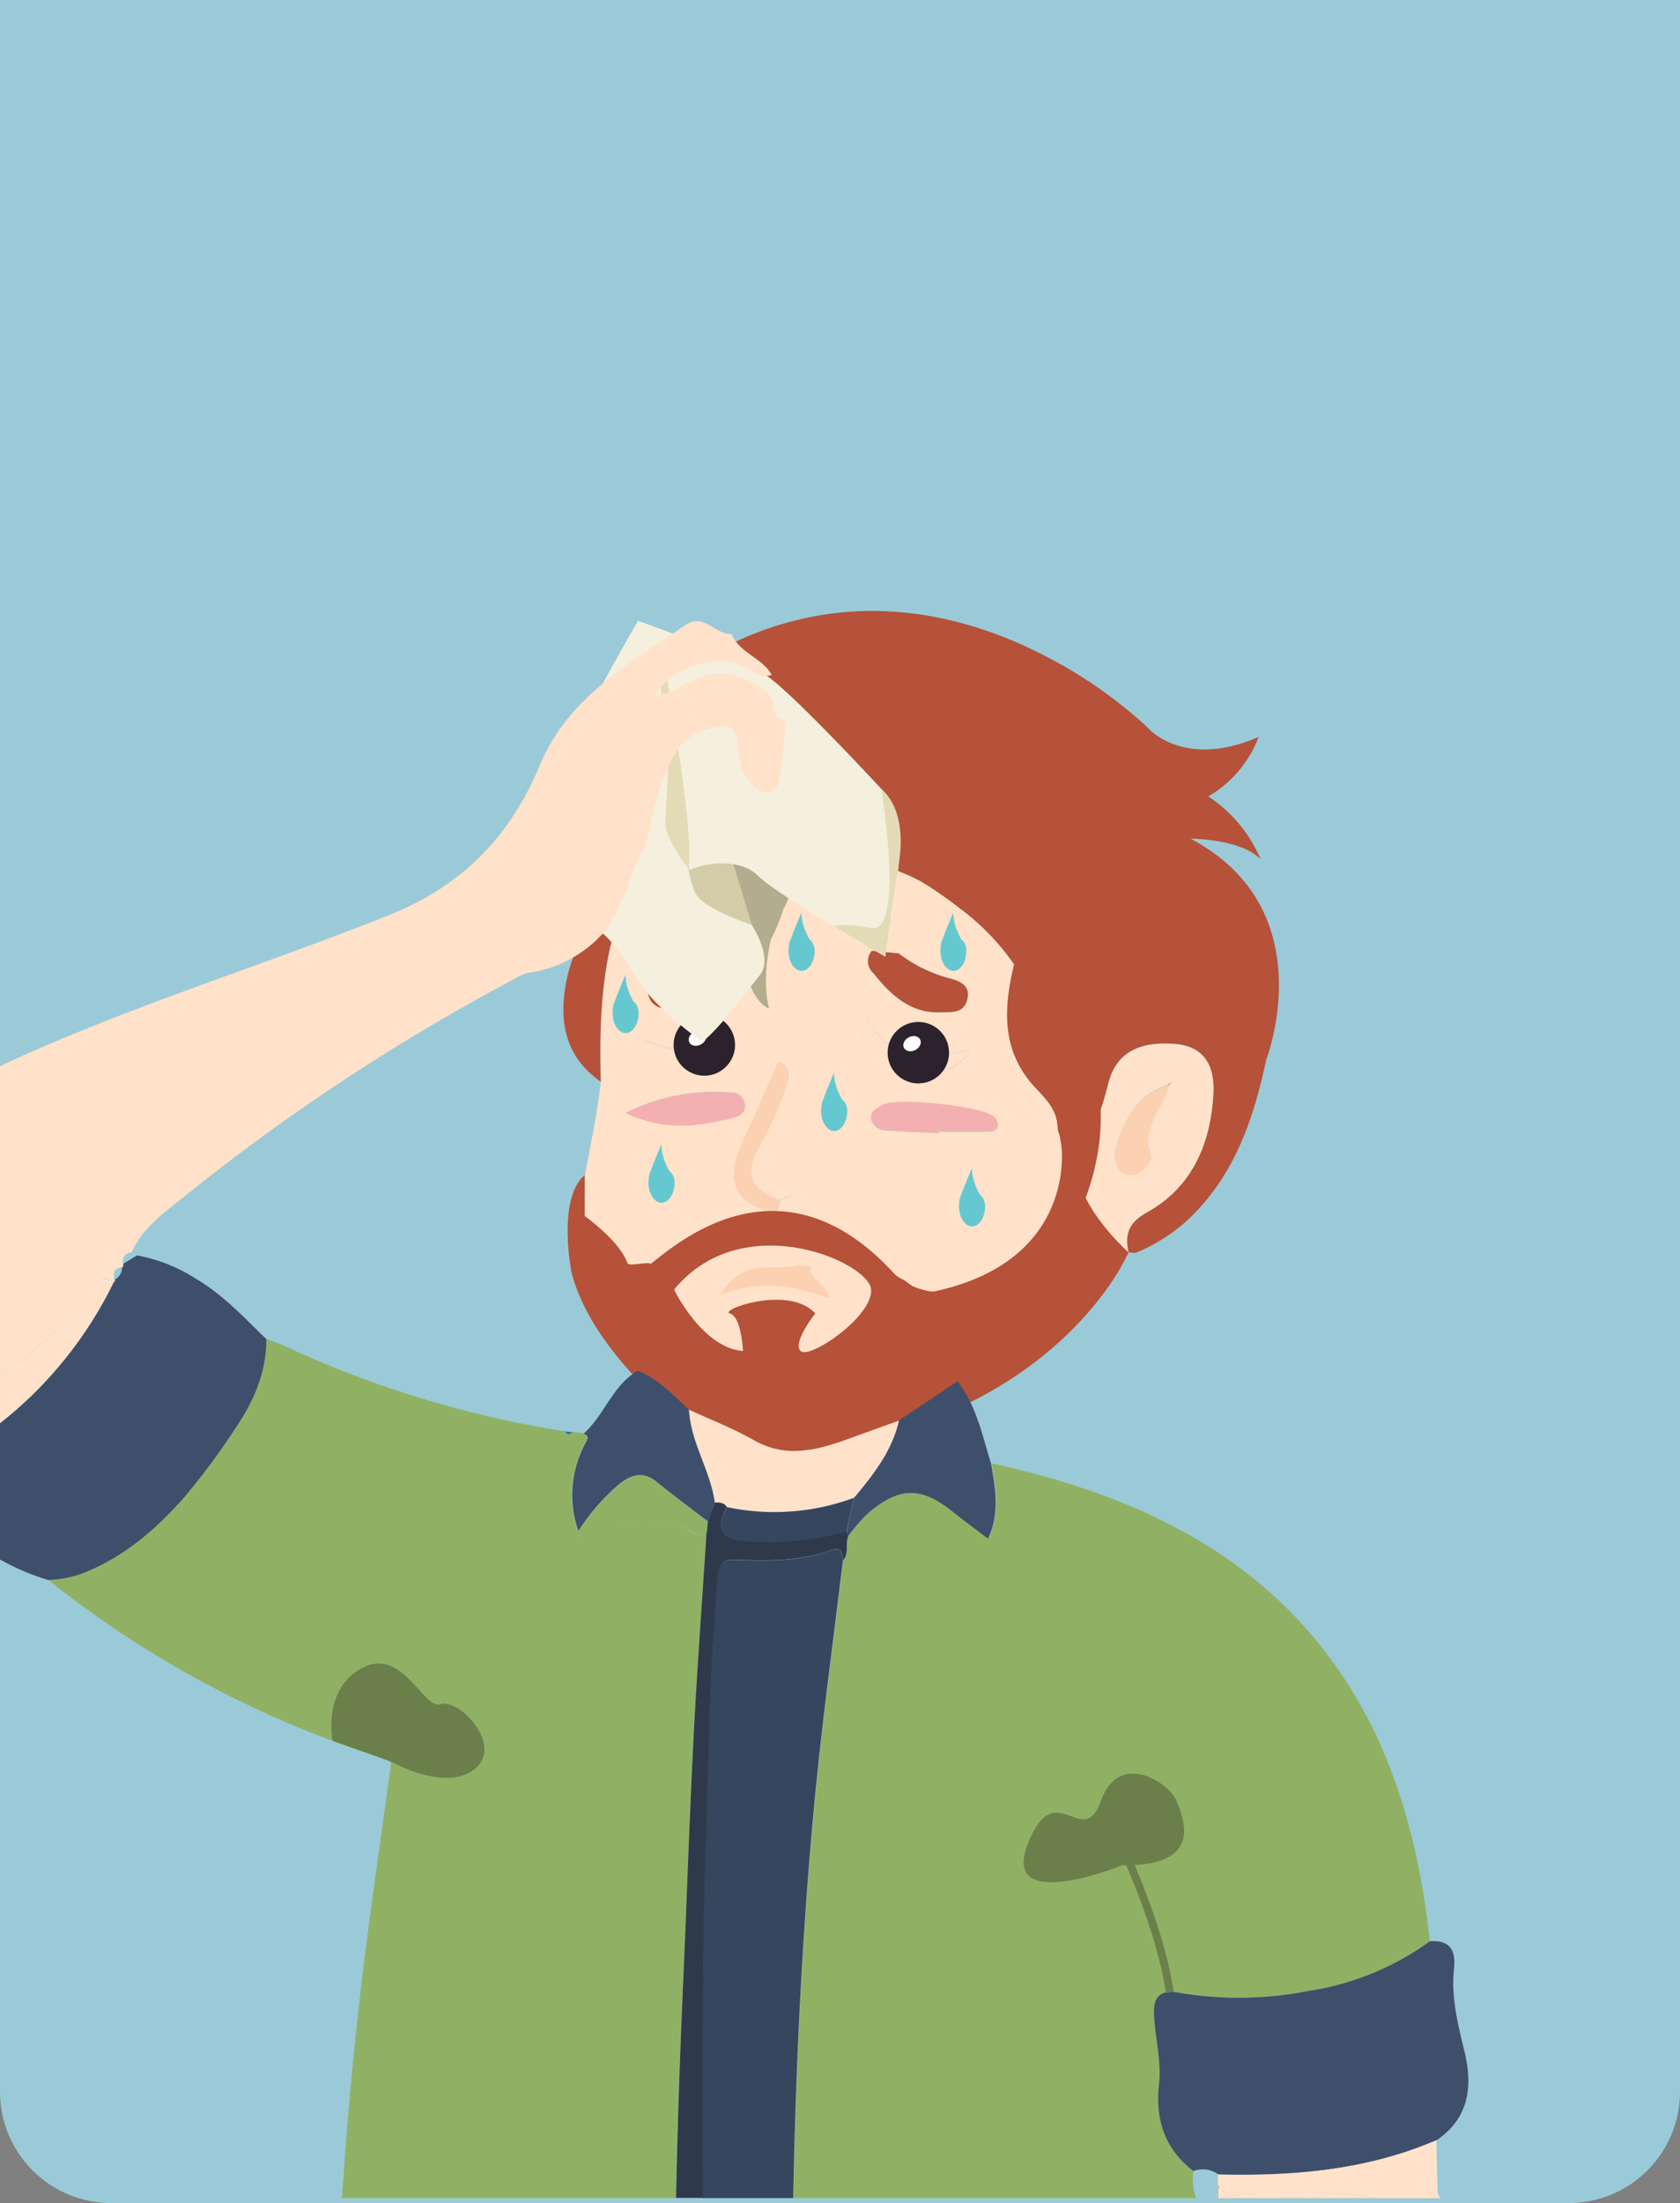 <svg xmlns="http://www.w3.org/2000/svg" viewBox="0 0 213.84 280.31"><rect x="0" y="0" width="213.84" height="280.31" fill="#808080" stroke="none"/><defs><style>.cls-1{fill:#9acad8;}.cls-2{fill:#2c73b6;}.cls-3{fill:#eaa389;}.cls-4{fill:#fdaf94;}.cls-5{fill:#ffe2c9;}.cls-6{fill:#b55239;}.cls-7{fill:#f4b0b0;}.cls-8{fill:#fcd1b1;}.cls-9{fill:#df807b;}.cls-10{fill:#2c222b;}.cls-11{fill:#fff;}.cls-12{fill:#b3ac8f;}.cls-13{fill:#d4cca8;}.cls-14{fill:#f5f0dd;}.cls-15{fill:#e3dbb6;}.cls-16{fill:#90b164;}.cls-17{fill:#3e4f6b;}.cls-18{fill:#165185;}.cls-19{fill:#36465e;}.cls-20{fill:#2e3a4c;}.cls-21{fill:#6b7f4b;}.cls-22{fill:none;stroke:#6b7f4b;stroke-miterlimit:10;}.cls-23{fill:#65c8d0;}</style></defs><g id="Layer_2" data-name="Layer 2"><g id="Layer_8" data-name="Layer 8"><path class="cls-1" d="M0,0H213.84a0,0,0,0,1,0,0V266.14a14.17,14.17,0,0,1-14.17,14.17H14.17A14.17,14.17,0,0,1,0,266.14V0A0,0,0,0,1,0,0Z"/><path class="cls-2" d="M71.87,182.13l1,.08C72.52,182.69,72.18,182.6,71.87,182.13Z"/><path class="cls-3" d="M99.76,87.32c1.06,1.42.45,2.86,0,4.29-2-.27-.79-2.33-2-3.34-3.32-2.72-6-3.36-9.92-1.52-1.43.67-2.73,1.7-4.47,1.68,2.36-3.88,8.8-5.52,12.34-3.1a2.56,2.56,0,0,0,2.52.54l0,.08C98,87.28,98.84,87.32,99.76,87.32Z"/><path class="cls-3" d="M94.42,98.1c-2.69-.77-2.88-3.55-4.3-5.33,2.78-.89,3.74-.19,3.87,2.73A21.35,21.35,0,0,0,94.42,98.1Z"/><path class="cls-4" d="M99.76,87.32c-.92,0-1.81,0-1.58-1.37l1.65.87C99.8,87,99.78,87.15,99.76,87.32Z"/><path class="cls-5" d="M76.52,162.9S84,176.05,97.4,180.24s42.13-10.64,46.21-20.82l-41.48,10.77Z"/><path class="cls-5" d="M143.63,159.26a.23.23,0,0,1,0,.16,19.47,19.47,0,0,1-8.27,8.36,28.77,28.77,0,0,1-5.25,2.16c-15.22,4.62-30.41,5.44-45.55-.39l-.13-.06a16.14,16.14,0,0,1-7.53-6,16.87,16.87,0,0,1-1.15-2,17.24,17.24,0,0,1-1.53-10.68c.78-4.38,1.76-8.74,2.26-13.16v0c-.17-6.63,0-13.23,1.86-19.67a.26.26,0,0,1,.17-.17c10.52-2.9,21.13-2.35,31.69-.51,6.4,1.11,12.85,2.34,18.72,5.38a.24.24,0,0,1,.12.27c-1.22,5.17-1.53,10.25,2.09,14.71,1.47,1.81,3.45,3.17,3.51,5.9a2.42,2.42,0,0,0,2.29,2.17c1.2.1,1.74-.73,2.11-1.6a46.33,46.33,0,0,0,2-6.17c.94-3.83,3.76-5.51,8.6-5.1,3.94.34,5,3.17,4.82,6.25-.32,6.34-2.63,11.93-8.44,15.18C143.7,155.54,143.17,157,143.63,159.26Zm-43.68.17c-2.83.63-6.38-.92-9.13,3.1a.24.24,0,0,0,.29.35c4.7-1.58,8.65-1,12.76.56a.24.24,0,0,0,.31-.32c-.7-1.7-2.46-2-2.24-3.56a.18.18,0,0,1,0-.12,5,5,0,0,0,.31-6.29c-1-1.66-1.92-.87-3-.52a.33.33,0,0,1-.17,0c-3.8-1.29-4.42-3.5-2.32-7A39.41,39.41,0,0,0,100,138.3c.34-1,.91-2.34-.66-3.12a.25.25,0,0,0-.33.12c-1.52,3.42-3,6.82-4.53,10.16-2.23,4.82-1,7.49,4.08,8.93a.24.24,0,0,1,.17.27c-.31,1.7.52,3.06,1.38,4.4A.25.25,0,0,1,100,159.43ZM148.67,138c-3.87,1.3-5.59,4.44-6.6,8-.37,1.34,0,3.14,1.54,3.43s3.17-1.61,2.87-2.42c-1.38-3.67,1.67-6,2.29-8.93l.35-.43Zm-62.51-9.51h.07c3.37-.71,6.33-2.16,8.26-5.25.54-.86,1-1.82.19-2.74-1-1.12-2.09-.77-3-.06a19.92,19.92,0,0,1-6.76,3.43c-1.36.37-2.92,1-2.3,2.88C83.1,128.4,84.69,128.37,86.16,128.53Zm33.18.28c1.63-.05,3.27.12,3.72-1.63s-1-2.39-2.41-2.75A18.28,18.28,0,0,1,114,121a2,2,0,1,0-2.78,2.87C113.33,126.56,115.81,128.77,119.34,128.81Zm.13,15.37V144c2.11,0,4.21,0,6.31,0,.56,0,1.2-.14,1.25-.83a1.54,1.54,0,0,0-.47-1c-1.39-1.38-12.43-2.55-14.22-1.54-.73.41-1.62.76-1.46,1.79a1.92,1.92,0,0,0,1.89,1.41C115,144,117.23,144.06,119.47,144.18Zm-39.36-2.8a.26.26,0,0,0,0,.46c4.88,2.1,9,1.44,13.14.42.87-.21,1.65-.65,1.57-1.68a1.68,1.68,0,0,0-1.74-1.53A25,25,0,0,0,80.11,141.38Zm43-7.69c-4.83.92-9.51,1.78-12.69-4a.24.24,0,0,0-.45.06c-.62,3.66,1.28,5.18,3.58,6,3.44,1.19,7,1.6,9.79-1.61A.24.24,0,0,0,123.09,133.69ZM91.56,134a22.6,22.6,0,0,1-9.4-1.59.24.24,0,0,0-.3.35c2.58,3.58,6,4.09,9.84,1.68A.24.24,0,0,0,91.56,134Z"/><path class="cls-6" d="M129.07,122.73c7.76,1,14.5,5,21.7,7.59,3.55,1.28,6.94,3,10.4,4.52-1.56,7.33-3.89,14.29-9.36,19.77a21.88,21.88,0,0,1-7.3,4.81l-.86-.07c-.49-2.3,0-3.79,2.37-5.1,5.81-3.25,8.12-8.84,8.44-15.18.15-3.08-.88-5.91-4.82-6.25-4.87-.42-7.69,1.28-8.61,5.16a42.63,42.63,0,0,1-1.81,5.61c-.39,1-.89,2.22-2.31,2.1a2.42,2.42,0,0,1-2.29-2.17c-.06-2.73-2-4.09-3.51-5.9C127.44,133.1,127.81,128,129.07,122.73Z"/><path class="cls-6" d="M74.12,118.6l4.23-.79c-1.9,6.49-2.06,13.14-1.89,19.82-5-3.52-5.41-8.48-4.13-13.86A51.83,51.83,0,0,1,74.12,118.6Z"/><path class="cls-6" d="M86.19,128.53c-1.47-.16-3.08-.12-3.61-1.75-.62-1.9.94-2.51,2.3-2.88a19.92,19.92,0,0,0,6.76-3.43c1-.71,2.09-1.06,3,.06.78.92.35,1.88-.19,2.74C92.56,126.37,89.58,127.82,86.19,128.53Z"/><path class="cls-6" d="M119.34,128.81c-3.53,0-6-2.25-8.17-5A2,2,0,1,1,114,121a18.28,18.28,0,0,0,6.7,3.45c1.45.36,2.89.9,2.41,2.75S121,128.76,119.34,128.81Z"/><path class="cls-7" d="M119.47,144.18c-2.24-.12-4.48-.16-6.7-.41a1.92,1.92,0,0,1-1.89-1.41c-.16-1,.73-1.38,1.46-1.79,1.79-1,12.83.16,14.22,1.54a1.54,1.54,0,0,1,.47,1c0,.69-.69.82-1.25.83-2.1,0-4.2,0-6.31,0Z"/><path class="cls-7" d="M79.61,141.61a25.3,25.3,0,0,1,13.47-2.56,1.68,1.68,0,0,1,1.74,1.53c.08,1-.7,1.47-1.57,1.68C89,143.31,84.71,144,79.61,141.61Z"/><path class="cls-8" d="M98.77,154.45c-5.31-1.43-6.56-4.1-4.3-9,1.59-3.42,3.07-6.89,4.63-10.39,1.86.76,1.25,2.22.89,3.23a39.41,39.41,0,0,1-3.15,7.33c-2.12,3.52-1.47,5.74,2.4,7C99.08,153.25,98.92,153.85,98.77,154.45Z"/><path class="cls-5" d="M123.75,133.56c-2.89,3.77-6.61,3.38-10.22,2.13-2.43-.84-4.42-2.5-3.44-6.64C113.41,135.8,118.53,134.55,123.75,133.56Z"/><path class="cls-8" d="M148.78,138.15c-.63,3-3.68,5.26-2.3,8.93.3.81-1.4,2.7-2.87,2.42s-1.91-2.09-1.54-3.43c1-3.59,2.73-6.73,6.6-8Z"/><path class="cls-5" d="M102,159.49l-1.67-.14c-1-1.5-2-3-1.52-4.9l.48-1.8c1.1-.33,2-1.2,3.06.5A5,5,0,0,1,102,159.49Z"/><path class="cls-5" d="M92.4,134c-4.41,3.1-8.21,2.54-11-1.88A23,23,0,0,0,92.4,134Z"/><path class="cls-9" d="M148.67,138l.45-.32-.35.43Z"/><path class="cls-5" d="M129.07,122.73c-19.86-29.45-50.72-4.92-50.72-4.92Z"/><path class="cls-6" d="M134.55,142.79s1.92,9.39,1.54,12.41,4.43-5.26,4-14.13S134.55,142.79,134.55,142.79Z"/><path class="cls-6" d="M161.17,134.83l-22.25-7.11s-5.34,1.28-10.46-5.88l-.09-.12a31,31,0,0,0-6-6,.3.3,0,0,0-.08-.07,60,60,0,0,0-5.33-3.67,0,0,0,0,1,0,0c-2.45-1.48-4.35-2.43-4.74-2.63l-.07,0s2-4.38,11.63-11.54A43.4,43.4,0,0,0,135.2,84.64a61.65,61.65,0,0,1,7.21,4.82,15.79,15.79,0,0,1-3.29,12.34c6.49-3.32,11.29-2.52,14.68-.46a17.8,17.8,0,0,1,6.66,8c-2.51-2.63-8.92-2.63-8.92-2.63C168.63,115.75,161.17,134.83,161.17,134.83Z"/><path class="cls-6" d="M160.21,93.77a14.93,14.93,0,0,1-11.55,9.42c-8,1.36-23,10.48-25.83,12.26l-.48.29a.3.3,0,0,0-.08-.07,21.57,21.57,0,0,0-5.33-3.67,0,0,0,0,1,0,0c-5.86-3-16.37-5.61-31,1.15h0S61.31,99.29,90.78,83.09c17.72-9.74,34.14-4.32,44.42,1.55a61.65,61.65,0,0,1,7.21,4.82,44.41,44.41,0,0,1,3.73,3.18S150.66,97.91,160.21,93.77Z"/><path class="cls-6" d="M80,108.23s-7.65.94-6.29,11.58,3.07,1.09,3.07,1.09,3.58-5.56,9.12-7.75S80,108.23,80,108.23Z"/><circle class="cls-10" cx="89.65" cy="132.96" r="3.91"/><circle class="cls-10" cx="116.89" cy="133.94" r="3.91"/><ellipse class="cls-11" cx="88.77" cy="132.11" rx="1.16" ry="0.91" transform="translate(-50.77 55.54) rotate(-27.35)"/><ellipse class="cls-11" cx="116.08" cy="132.81" rx="1.16" ry="0.91" transform="translate(-48.03 68.16) rotate(-27.35)"/><rect class="cls-5" x="89.65" y="158.48" width="18.56" height="6.18"/><path class="cls-8" d="M103.2,161.13c-.3,1.76,1.86,1.94,2.39,4.13-4.46-1.78-8.7-2.44-13.88-.52,2.89-4.92,6.82-2.88,9.82-3.76Z"/><path class="cls-6" d="M115,162.82h0a3.13,3.13,0,0,1-1.29-.89h0c-14.42-15.64-27.79-3.48-30.92-1.09,0-.38-2.78.33-2.93-.11-.94-2.82-5.43-6-5.43-6v-5.21c-3.56,3-1.68,12.38-1.68,12.38,2.93,11.51,17.35,21.5,17.35,21.5s9,3.26,15.25,0a39.93,39.93,0,0,0,8.82-6.39,42.36,42.36,0,0,0,7.14-8.73A44.66,44.66,0,0,0,115,162.82Zm-13.11,9.08c-1.05-1.08,1.88-4.78,1.88-4.78-3.34-3.69-12.34-.43-10.86,0s1.66,4.78,1.66,4.78c-5.22-.43-8.77-7.82-8.77-7.82,8.77-10.64,24.86-3.47,25.08,0S103,173,101.93,171.9Z"/><path class="cls-6" d="M143.65,159.35s-9,21.45-41.87,25.26S143.65,159.35,143.65,159.35Z"/><path class="cls-6" d="M135.1,145.71s2.14,14.66-16.15,18.6,13.2,5.88,13.2,5.88l11.5-10.84s-7.06-6.18-6.64-11.88"/><path class="cls-6" d="M112.12,160.39s4.83,7.15,13.21,2.35-6.6,8.71-6.6,8.71Z"/><path class="cls-12" d="M100,112.92s1,.74-.29,2.71a21.6,21.6,0,0,1-1.57,3.87s-1.28,4.85-.24,8.83c0,0-2.06-.64-2.94-4.8,0,0,2.8-2-.49-7.42,0,0-6-1.84-6.74-3.6L86.53,109s5.24-1.5,5.51-.44Z"/><polygon class="cls-13" points="95.73 117.75 92.67 107.72 86.11 107.59 88.1 119.95 95.73 117.75"/><path class="cls-14" d="M87.71,110.74c2.31-1.12,6.64-1.5,8.83.74s16.13,10.23,16.13,10.23,2.27-12.77,1.85-15.37a22.24,22.24,0,0,0-1.81-5.39S101.26,88.52,97.63,86s-16.41-7-16.41-7-14.66,25-14.71,31.18c0,0-1.4.07-.09,2.09,1,1.56,6.21,4,6.21,4a10.82,10.82,0,0,1,3.61,2.07c.24.2.48.42.72.64a18.75,18.75,0,0,1,3.6,4.73c2.41,4.45,8.86,8.85,8.86,8.85,2.55-2.12,5.45-6.24,7.27-8.45s-1-6.42-1-6.42-6-2-7.08-3.9-1.7-6.74-1.23-10.61-1.15-12.76-1.15-12.76L83.74,83"/><path class="cls-15" d="M87.6,110.49a19.74,19.74,0,0,1-2.81-4.8c-.5-1.83,1.47-10.72-1.21-19.88,0,0,.46-.78,1.15-.38C84.73,85.43,88.52,106.45,87.6,110.49Z"/><path class="cls-15" d="M76.5,87.42s-3,10.62-5.29,12.9a6.51,6.51,0,0,0-2.11,4.77s1.13,5.58.21,6.82-2.8-1.69-2.8-1.69S67.18,102.25,76.5,87.42Z"/><path class="cls-12" d="M66.75,112.71c1.08,1.1,6.64,3.9,6.64,3.9a15.36,15.36,0,0,0-6.88-6.39S64.31,110.24,66.75,112.71Z"/><path class="cls-15" d="M112.17,100.37s3.1,18.69-1.38,17.71c-3.4-.74-4.64-.21-4.64-.21l6.52,3.84,1.75-12S115.71,103.48,112.17,100.37Z"/><path class="cls-16" d="M182,247a35.37,35.37,0,0,1-15.48,6.33,46,46,0,0,1-16.62.18c-2-.38-3.06.42-3,2.65.13,3,1,6,.64,9.08-.49,4.43.77,8.17,4.39,11a6.71,6.71,0,0,0,.33,3.44H101c.3-16,1-31.92,2.47-47.85,1-11.13,2.52-22.19,3.86-33.28.82-.93.22-2.15.69-3.15a24.79,24.79,0,0,1,2.36-2.75c4-3.56,6.9-3.6,11-.31,1.44,1.16,2.94,2.25,4.45,3.4,1.51-3.2.94-6.38.39-9.55,20.56,4.48,38.13,13.39,48.21,33.09C178.81,228,180.94,237.38,182,247Z"/><path class="cls-16" d="M89.94,194.84c-.55,8.72-1.21,17.43-1.65,26.15-.56,10.87-.9,21.73-1.39,32.6q-.6,13.05-.85,26.09H43.53c.53-7.93,1.2-15.87,2.08-23.78,1.16-10.61,2.77-21.17,4.19-31.74.06-.13.11-.27.18-.4l-.45.14-.06,0a9.88,9.88,0,0,0,1.13-8.33c-2.1,2.37-4.3,4.19-4.48,7.28A131.42,131.42,0,0,1,6.12,201a14.43,14.43,0,0,0,4.42-.85c5.21-2.05,9.24-5.52,12.91-9.67a88.85,88.85,0,0,0,6.29-8.44c2.46-3.57,4.19-7.29,4.17-11.68.74.28,1.5.54,2.24.86a133.42,133.42,0,0,0,35.71,10.88c.32.47.66.56,1,.07l1.39.2c.61.34.6.51.21,1.26a13.87,13.87,0,0,0-.89,11.19c.59,1.38,1.27.65,2.12.21,3.58-1.87,7.32-1.7,11.15-.88C87.9,194.39,88.59,196.31,89.94,194.84Z"/><path class="cls-5" d="M174.94,279.68H155.28c5.18-1,10.41-.68,15.63-.53A18.06,18.06,0,0,1,174.94,279.68Z"/><path class="cls-17" d="M33.91,170.39c0,4.39-1.71,8.11-4.17,11.68a88.85,88.85,0,0,1-6.29,8.44c-3.67,4.15-7.7,7.62-12.91,9.67a14.43,14.43,0,0,1-4.42.85A29.75,29.75,0,0,1,0,198.42V181.08a51.4,51.4,0,0,0,14.47-17.94.19.19,0,0,0,.07-.31,1.69,1.69,0,0,0,1-1.58.41.41,0,0,0,.1-.42l1.8-1.1a21,21,0,0,1,7.54,3C28.42,164.76,31.08,167.66,33.91,170.39Z"/><path class="cls-17" d="M151.9,276.24c-3.61-2.79-4.88-6.53-4.38-11,.35-3.07-.52-6-.64-9.07-.08-2.24,1-3,3-2.66a45.72,45.72,0,0,0,16.62-.18A35.37,35.37,0,0,0,182,247c2.58-.18,3.32,1.15,3.07,3.52-.39,3.69.55,7.23,1.4,10.77,1,4.39.42,8.23-3.56,11-8.9,3.84-18.29,4.6-27.83,4.37A3.36,3.36,0,0,0,151.9,276.24Z"/><path class="cls-17" d="M114.4,180.75l7.48-5c2.41,3.09,3.14,6.87,4.27,10.48.55,3.17,1.12,6.35-.39,9.55-1.51-1.15-3-2.24-4.45-3.4-4.06-3.29-6.94-3.25-11,.32A24.9,24.9,0,0,0,108,195.4c-.07-.2-.14-.39-.22-.59.3-1.41.61-2.81.91-4.22C111.14,187.64,113.52,184.63,114.4,180.75Z"/><path class="cls-5" d="M14.47,163.14A51.4,51.4,0,0,1,0,181.08V175c3.94-2.48,7.17-5.92,10.87-8.73a4.57,4.57,0,0,0,1.57-2.55C12.81,162.17,13.64,162.74,14.47,163.14Z"/><path class="cls-5" d="M183.31,279.68h-8.37a18.06,18.06,0,0,0-4-.53c-5.22-.15-10.45-.44-15.63.53l-.23.05v-.05c0-.4,0-.8,0-1.2.05-.06.14-.14.13-.18a2.09,2.09,0,0,0-.19-.36c0-.42,0-.84,0-1.26,9.54.23,18.92-.53,27.83-4.38,0,2.24.09,4.49.14,6.73Z"/><path class="cls-16" d="M46.13,222.82c.17-3.09,2.37-4.9,4.48-7.29a9.94,9.94,0,0,1-1.14,8.34Z"/><path class="cls-18" d="M49.52,223.9l.45-.14-.17.4A.27.27,0,0,1,49.52,223.9Z"/><path class="cls-4" d="M183.31,279.68,183,279Z"/><path class="cls-19" d="M107.29,198.55c-1.34,11.09-2.88,22.15-3.86,33.28-1.43,15.93-2.17,31.88-2.47,47.85H89.43c-.09-17.31-.06-34.62.56-51.94.32-9,.54-18,1.29-27,.15-1.67.65-2.34,2.37-2.26,4.06.18,8.13.2,12-1.19C107.08,196.76,107.21,197.56,107.29,198.55Z"/><path class="cls-20" d="M108,195.4c-.47,1,.13,2.22-.69,3.15-.08-1-.21-1.79-1.61-1.29-3.9,1.39-8,1.37-12,1.19-1.72-.08-2.22.59-2.37,2.26-.75,9-1,18-1.29,27-.62,17.32-.65,34.63-.56,51.94H86.05q.27-13,.85-26.09c.49-10.87.83-21.73,1.39-32.6.44-8.72,1.1-17.43,1.65-26.15.06-.42.1-.83.15-1.25.29-.8.6-1.61.89-2.41.59,0,1.18,0,1.54.57-1.09,2-1.18,3.95,1.58,4.2a34.7,34.7,0,0,0,13.66-1.14Z"/><path class="cls-17" d="M74.3,182.4c2.65-2.35,3.65-6.13,6.89-8,2.61,1.06,4.48,3.1,6.49,4.94.23,4.19,2.74,7.73,3.3,11.82-.3.8-.59,1.61-.89,2.41-2.17-1.65-4.36-3.27-6.48-5-1.62-1.3-3-1.08-4.61.12a26.36,26.36,0,0,0-5.38,6.12,13.87,13.87,0,0,1,.9-11.19C74.9,182.91,74.92,182.74,74.3,182.4Z"/><path class="cls-16" d="M73.62,194.85A26.36,26.36,0,0,1,79,188.73c1.59-1.2,3-1.42,4.61-.12,2.12,1.71,4.31,3.33,6.48,5L90,194.84c-1.36,1.46-2-.45-3.06-.66-3.84-.82-7.58-1-11.15.88C74.9,195.5,74.21,196.23,73.62,194.85Z"/><path class="cls-5" d="M91,191.18c-.56-4.09-3.07-7.63-3.3-11.82,2.76,1.28,5.61,2.38,8.24,3.87,4.43,2.53,8.58,1.12,12.8-.43l5.69-2.05c-.89,3.88-3.27,6.89-5.74,9.84a29.16,29.16,0,0,1-16.15,1.17C92.17,191.14,91.57,191.17,91,191.18Z"/><path class="cls-19" d="M92.52,191.76a29.16,29.16,0,0,0,16.15-1.17c-.3,1.41-.61,2.81-.91,4.22A34.69,34.69,0,0,1,94.1,196C91.33,195.7,91.43,193.77,92.52,191.76Z"/><path class="cls-4" d="M155.07,278.48a.72.72,0,0,1,0-.54,2.53,2.53,0,0,1,.18.37S155.11,278.42,155.07,278.48Z"/><path class="cls-5" d="M100,92.84c-.23,2-.45,3.94-.69,5.92s-1.61,2.71-3.18,1.43a12.85,12.85,0,0,1-1.67-2.1A23.27,23.27,0,0,1,94,95.5c-.13-2.93-1.08-3.62-3.87-2.73A6.46,6.46,0,0,0,85.9,96c-2.24,3.67-2.73,7.9-3.88,11.92A21.39,21.39,0,0,0,79.88,113c-.62,1.39-1.26,2.78-1.89,4.18a15.68,15.68,0,0,1-10.73,6.6,7.73,7.73,0,0,0-2.2,1,264.25,264.25,0,0,0-41.73,27.56c-2.48,2-5.2,3.9-6.57,7a1.13,1.13,0,0,0-1.08,1.47.41.41,0,0,1-.1.42c-1,.09-1.25.69-1,1.58a.19.19,0,0,1-.07.31c-.83-.4-1.66-1-2,.56a4.57,4.57,0,0,1-1.57,2.55C7.17,169.06,3.94,172.5,0,175V135.65c16.09-7.52,33.11-12.65,49.58-19.24C59,112.63,65,106.27,68.73,97.32c3.63-8.63,11.33-12.87,18.48-17.77,2.42-1.66,3.84,1.28,5.91,1.11,1,2.46,3.9,3,5.11,5.22a2.59,2.59,0,0,1-2.52-.55c-3.54-2.42-10-.78-12.34,3.1,1.74,0,3-1,4.47-1.68,3.88-1.84,6.6-1.2,9.92,1.52,1.23,1,.07,3.07,2,3.34C99.84,92,99.9,92.43,100,92.84Z"/><path class="cls-5" d="M155.28,279.68l-.23.05v-.05Z"/><path class="cls-21" d="M42.33,221.49s-1.33-6.61,3.8-9.29,7.8,5.44,10,4.64,8,5.12,4.35,8.2-10.66-.88-10.66-.88Z"/><path class="cls-22" d="M141.46,232s6.08,12,7.43,21.5"/><path class="cls-21" d="M142.87,237.32s-15.58,6.36-12.06-2.68,7,1,9.34-5.53,8.75-2.17,9.59,0S153.42,237.49,142.87,237.32Z"/><path class="cls-23" d="M80.9,127.67l-.22-.2c-.05-.06-.07,0-.52-1a6.9,6.9,0,0,1-.55-2.43s-.91,2.12-1.36,3.36a3.19,3.19,0,0,0-.22.68.83.83,0,0,0,0,.13,3.63,3.63,0,0,0-.06.67c0,1.42.74,2.56,1.66,2.56s1.66-1.14,1.66-2.56v-.05A2.09,2.09,0,0,0,80.9,127.67Z"/><path class="cls-23" d="M85.46,149.25l-.21-.19c0-.06-.07,0-.52-1a7.13,7.13,0,0,1-.56-2.44s-.9,2.12-1.35,3.36a3.61,3.61,0,0,0-.22.68c0,.06,0,.1,0,.14a3.55,3.55,0,0,0-.06.67c0,1.41.75,2.56,1.66,2.56s1.67-1.15,1.67-2.56v-.06A2.07,2.07,0,0,0,85.46,149.25Z"/><path class="cls-23" d="M103.29,119.76l-.22-.2c0-.06-.07,0-.51-1a6.69,6.69,0,0,1-.56-2.43s-.9,2.12-1.35,3.36a2.77,2.77,0,0,0-.22.67.44.44,0,0,0,0,.14,3.63,3.63,0,0,0-.06.67c0,1.41.74,2.56,1.66,2.56s1.66-1.15,1.66-2.56v0A2.09,2.09,0,0,0,103.29,119.76Z"/><path class="cls-23" d="M125,152.27l-.22-.2c0-.06-.07,0-.52-1a6.9,6.9,0,0,1-.55-2.43s-.91,2.11-1.36,3.35a3.61,3.61,0,0,0-.22.68.93.93,0,0,0,0,.14,3.63,3.63,0,0,0-.06.67c0,1.41.74,2.56,1.66,2.56s1.66-1.15,1.66-2.56v-.05A2.09,2.09,0,0,0,125,152.27Z"/><path class="cls-23" d="M107.44,140.14l-.22-.2c0-.06-.07,0-.51-1a6.69,6.69,0,0,1-.56-2.43s-.9,2.12-1.35,3.35a3,3,0,0,0-.22.68.44.44,0,0,0,0,.14,3.63,3.63,0,0,0-.06.67c0,1.41.75,2.56,1.66,2.56s1.66-1.15,1.66-2.56v-.05A1.94,1.94,0,0,0,107.44,140.14Z"/><path class="cls-23" d="M122.62,119.76l-.22-.2c-.05-.06-.07,0-.51-1a6.69,6.69,0,0,1-.56-2.43s-.9,2.12-1.35,3.36a2.4,2.4,0,0,0-.22.67.44.44,0,0,0,0,.14,3.63,3.63,0,0,0-.06.67c0,1.41.74,2.56,1.66,2.56S123,122.36,123,121v0A2.09,2.09,0,0,0,122.62,119.76Z"/></g></g></svg>